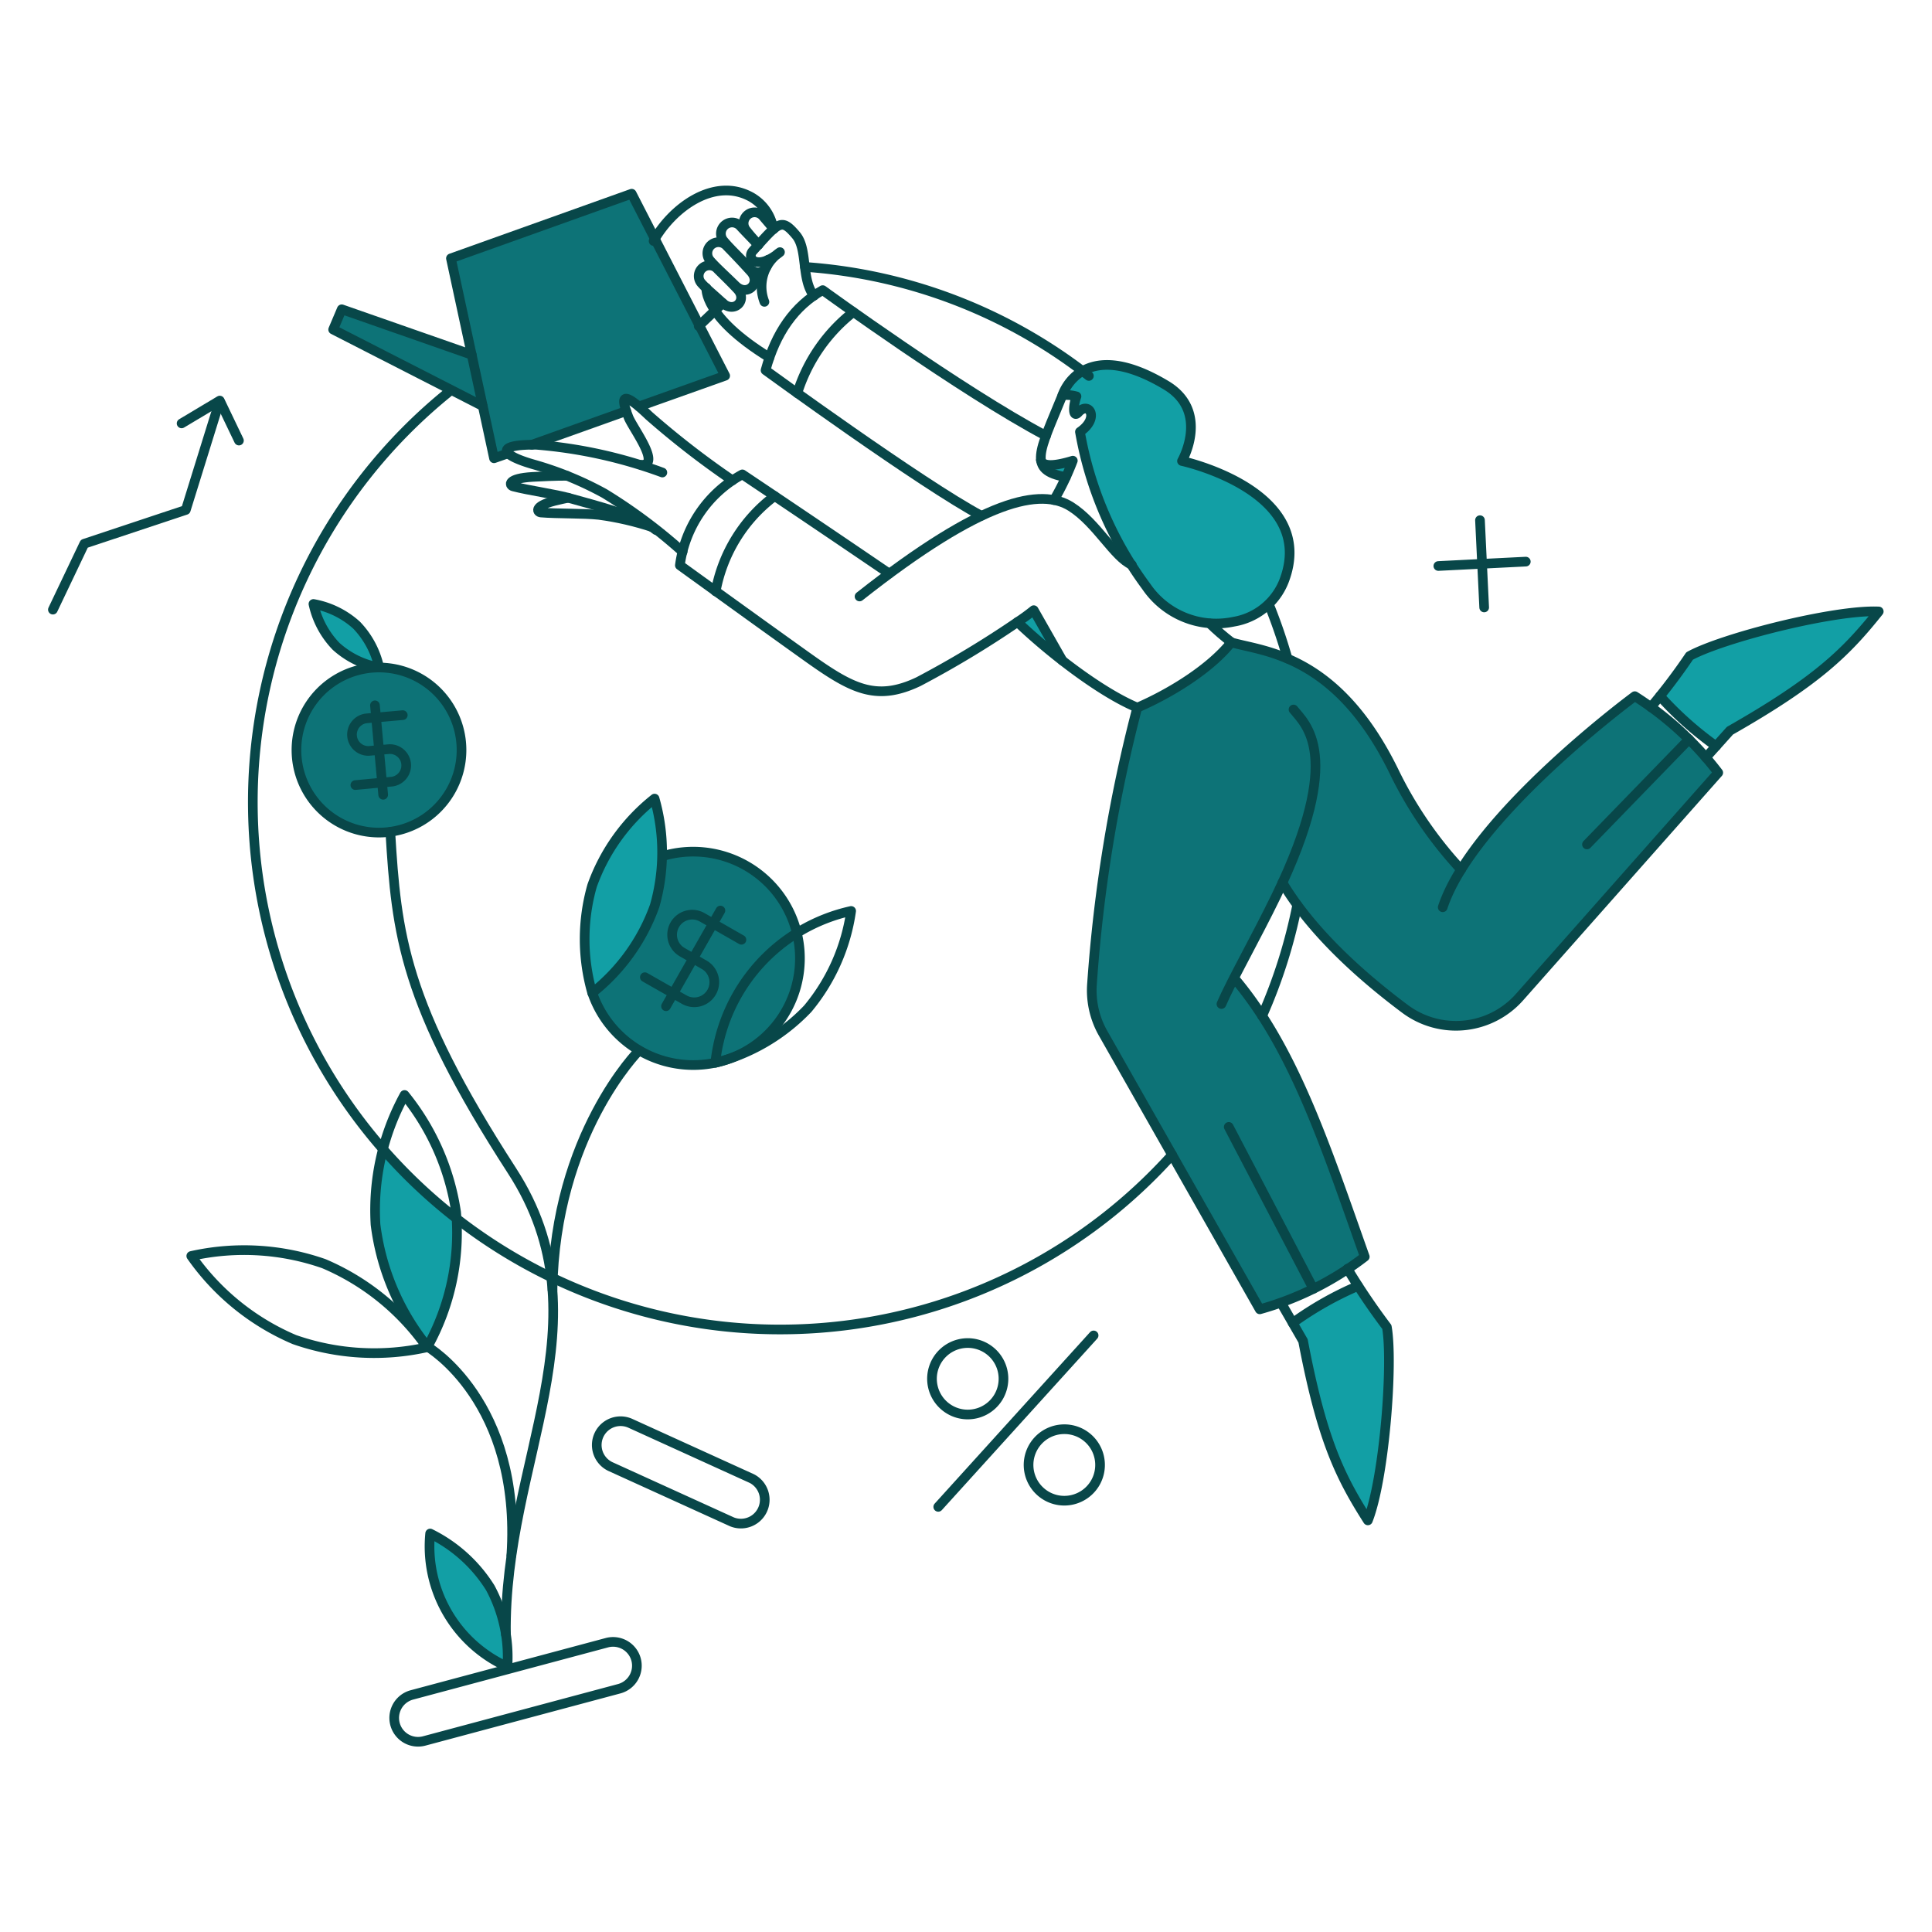 <svg xmlns="http://www.w3.org/2000/svg" fill="none" viewBox="-0.5 -0.5 200 200" height="200" width="200"><g id="Finances-Investing-01"><g id="color 2"><path id="Vector" fill="#0d7377" d="M168.735 71.587s-12.588 9.28 -17.975 17.957a41.544 41.544 0 0 1 -6.975 -10.207c-5.954 -12.154 -13.495 -12.338 -16.822 -13.326 -2.135 2.687 -6.161 5.217 -9.733 6.766a155.785 155.785 0 0 0 -4.688 28.597 8.994 8.994 0 0 0 1.115 5.028l16.255 28.656a31.614 31.614 0 0 0 10.868 -5.444c-4 -11.262 -7.329 -21.68 -13.505 -28.973 1.232 -2.393 2.939 -5.526 4.962 -9.756 2.665 4.478 7.144 8.922 12.701 13.08a8.799 8.799 0 0 0 11.851 -1.229l20.583 -23.248a32.262 32.262 0 0 0 -8.638 -7.901Z" stroke-width="1"></path><path id="Vector_2" fill="#0d7377" d="M47.276 77.144a8.543 8.543 0 1 1 -17.086 0.002 8.543 8.543 0 0 1 17.086 -0.002Z" stroke-width="1"></path><path id="Vector_3" fill="#0d7377" d="m65.648 41.572 8.921 -3.194 -9.677 -18.825 -18.693 6.691 2.144 10.003 -13.466 -4.73 -0.889 2.098 15.498 7.96L50.645 46.964l1.475 -0.528c-0.473 -0.511 0.264 -0.87 2.438 -0.889l9.791 -3.497c-0.383 -1.12 -0.478 -1.97 1.299 -0.478Z" stroke-width="1"></path><path id="Subtract" fill="#0d7377" fill-rule="evenodd" d="M60.812 102.277a20.112 20.112 0 0 0 6.461 -9.01c0.477 -1.676 0.731 -3.398 0.766 -5.123a11.05 11.05 0 0 1 2.202 -0.434 11.056 11.056 0 0 1 12.021 9.98 11.044 11.044 0 0 1 -21.449 4.587Zm-0.058 -0.172a20.17 20.17 0 0 1 -0.448 -2.011 11.054 11.054 0 0 0 0.448 2.011Z" clip-rule="evenodd" stroke-width="1"></path></g><g id="color 1"><path id="Vector_4" fill="#129fa5" d="M50.248 163.864a15.363 15.363 0 0 0 -6.219 -5.614 13.668 13.668 0 0 0 7.996 13.798 15.197 15.197 0 0 0 -1.777 -8.184Z" stroke-width="1"></path><path id="Vector_5" fill="#129fa5" d="M67.273 93.267a20.115 20.115 0 0 1 -6.468 9.016 20.175 20.175 0 0 1 -0.011 -11.095 20.093 20.093 0 0 1 6.468 -9.016 20.228 20.228 0 0 1 0.011 11.095Z" stroke-width="1"></path><path id="Vector_6" fill="#129fa5" d="M34.291 66.408a9.098 9.098 0 0 1 -2.343 -4.385 9.02 9.02 0 0 1 4.461 2.189 9.11 9.11 0 0 1 2.343 4.385 9.018 9.018 0 0 1 -4.461 -2.189Z" stroke-width="1"></path><path id="Vector_7" fill="#129fa5" d="M46.785 125.668a53.964 53.964 0 0 1 -7.637 -7.201 22.192 22.192 0 0 0 -0.775 7.806 24.983 24.983 0 0 0 5.387 12.645 25.039 25.039 0 0 0 3.025 -13.25Z" stroke-width="1"></path><path id="Vector_8" fill="#129fa5" d="M107.269 47.148c0.112 0.926 0.869 1.437 2.57 1.739 0.266 -0.567 0.511 -1.134 0.737 -1.701 -1.664 0.51 -3.099 0.699 -3.307 -0.038Z" stroke-width="1"></path><path id="Vector_9" fill="#129fa5" d="M121.861 47.224s2.929 -5.102 -1.645 -7.844c-8.808 -5.273 -10.736 1.04 -10.736 1.04 0.488 -0.06 0.983 -0.02 1.456 0.113 -0.359 0.982 -0.398 2.324 0.208 1.644 1.078 -1.172 2.23 0.586 0.151 2.023a37.796 37.796 0 0 0 6.879 16.028 8.764 8.764 0 0 0 9.035 3.629 6.789 6.789 0 0 0 5.198 -4.179c3.649 -9.373 -10.546 -12.454 -10.546 -12.454Z" stroke-width="1"></path><path id="Vector_10" fill="#129fa5" d="M106.513 62.666c-0.54 0.438 -1.103 0.847 -1.686 1.227 0 0 1.968 1.89 4.653 3.99l-2.967 -5.217Z" stroke-width="1"></path><path id="Vector_11" fill="#129fa5" d="M143.067 136.872c-1.436 -2.06 -2.288 -3.155 -2.985 -4.251a34.997 34.997 0 0 0 -6.752 3.817l1.059 1.871c1.947 10.226 3.818 14.043 6.71 18.58 1.703 -4.328 2.63 -16.236 1.968 -20.016Z" stroke-width="1"></path><path id="Vector_12" fill="#129fa5" d="M174.443 67.391c-1.475 2.023 -2.269 3.175 -3.062 4.179a35.466 35.466 0 0 0 5.764 5.174l1.475 -1.606C187.657 69.981 190.68 66.975 194.025 62.785c-4.65 -0.213 -16.219 2.755 -19.582 4.607Z" stroke-width="1"></path></g><g id="outlines"><path id="Vector_13" stroke="#084749" stroke-linecap="round" stroke-linejoin="round" d="M82.829 27.132a53.73 53.73 0 0 1 29.391 11.284" stroke-width="1"></path><path id="Vector_14" stroke="#084749" stroke-linecap="round" stroke-linejoin="round" d="M120.84 119.049a54.59 54.59 0 0 1 -71.275 8.633 54.579 54.579 0 0 1 -23.885 -44.227A54.586 54.586 0 0 1 46.078 39.982" stroke-width="1"></path><path id="Vector_15" stroke="#084749" stroke-linecap="round" stroke-linejoin="round" d="M133.787 93.192a54.451 54.451 0 0 1 -3.629 11.473" stroke-width="1"></path><path id="Vector_16" stroke="#084749" stroke-linecap="round" stroke-linejoin="round" d="M130.857 62.061a54.498 54.498 0 0 1 1.927 5.614" stroke-width="1"></path><path id="Vector_17" stroke="#084749" stroke-linecap="round" stroke-linejoin="round" d="M88.48 61.248c12.853 -10.149 18.788 -11.264 21.89 -9.299 2.677 1.697 4.471 5.237 6.299 6.024" stroke-width="1"></path><path id="Vector_18" stroke="#084749" stroke-linecap="round" stroke-linejoin="round" d="M124.733 64.046c0.71 0.693 1.462 1.343 2.249 1.946" stroke-width="1"></path><path id="Vector_19" stroke="#084749" stroke-linecap="round" stroke-linejoin="round" d="M109.48 40.42s1.928 -6.315 10.736 -1.04c4.577 2.739 1.645 7.844 1.645 7.844s14.181 3.076 10.547 12.456a6.785 6.785 0 0 1 -5.198 4.179 8.758 8.758 0 0 1 -9.035 -3.629 37.839 37.839 0 0 1 -6.879 -16.028c2.079 -1.437 0.915 -3.204 -0.151 -2.023 -0.611 0.676 -0.567 -0.661 -0.208 -1.644a3.742 3.742 0 0 0 -1.457 -0.115v0Z" stroke-width="1"></path><path id="Vector_20" stroke="#084749" stroke-linecap="round" stroke-linejoin="round" d="M109.839 48.887c-4.007 -0.718 -2.76 -2.571 -0.359 -8.467" stroke-width="1"></path><path id="Vector_21" stroke="#084749" stroke-linecap="round" stroke-linejoin="round" d="M108.61 51.268a27.499 27.499 0 0 0 1.947 -4.079c-1.664 0.51 -3.1 0.697 -3.308 -0.057" stroke-width="1"></path><path id="Vector_22" stroke="#084749" stroke-linecap="round" stroke-linejoin="round" d="M101.092 52.894c-6.069 -3.213 -22.342 -15.064 -22.342 -15.064 1.04 -3.856 2.985 -6.654 5.916 -8.297 0 0 14.403 10.471 23.116 15.083" stroke-width="1"></path><path id="Vector_23" stroke="#084749" stroke-linecap="round" stroke-linejoin="round" d="M132.255 90.866c2.666 4.478 7.144 8.923 12.702 13.08a8.799 8.799 0 0 0 11.85 -1.229l20.565 -23.229a33.256 33.256 0 0 0 -8.638 -7.92s-16.728 12.324 -19.883 21.85" stroke-width="1"></path><path id="Vector_24" stroke="#084749" stroke-linecap="round" stroke-linejoin="round" d="M127.265 100.752c6.2 7.296 9.508 17.56 13.515 28.844a31.614 31.614 0 0 1 -10.868 5.444l-16.255 -28.636a8.985 8.985 0 0 1 -1.115 -5.028c0.67 -9.663 2.239 -19.243 4.687 -28.616 3.573 -1.55 7.599 -4.079 9.734 -6.766 3.327 0.983 10.868 1.172 16.822 13.326a41.511 41.511 0 0 0 6.965 10.198" stroke-width="1"></path><path id="Vector_25" stroke="#084749" stroke-linecap="round" stroke-linejoin="round" d="M125.943 103.436c1.039 -2.42 3.54 -6.802 5.671 -11.19 7.106 -14.639 2.985 -17.786 1.791 -19.298" stroke-width="1"></path><path id="Vector_26" stroke="#084749" stroke-linecap="round" stroke-linejoin="round" d="M104.827 63.893a20.369 20.369 0 0 0 1.686 -1.227l2.967 5.217" stroke-width="1"></path><path id="Vector_27" stroke="#084749" stroke-linecap="round" stroke-linejoin="round" d="M117.248 72.759c-3.952 -1.645 -9.31 -5.882 -12.421 -8.866a103.898 103.898 0 0 1 -10.242 6.169c-4.442 2.116 -6.971 0.697 -11.625 -2.628 -5.383 -3.843 -13.079 -9.413 -13.079 -9.413a12.593 12.593 0 0 1 6.468 -9.413A2369.376 2369.376 0 0 1 91.54 58.867" stroke-width="1"></path><path id="Vector_28" stroke="#084749" stroke-linecap="round" stroke-linejoin="round" d="M75.647 29.079c1.194 1.171 2.667 -0.248 1.587 -1.456a92.252 92.252 0 0 0 -2.476 -2.627 1.144 1.144 0 0 0 -1.796 1.417c0.52 0.632 1.588 1.588 2.685 2.666Z" stroke-width="1"></path><path id="Vector_29" stroke="#084749" stroke-linecap="round" stroke-linejoin="round" d="M79.6 23.2c-0.398 -0.473 -0.697 -0.817 -1.078 -1.267a1.136 1.136 0 0 0 -1.833 1.342c0.416 0.54 0.866 1.055 1.347 1.536" stroke-width="1"></path><path id="Vector_30" stroke="#084749" stroke-linecap="round" stroke-linejoin="round" d="M77.99 24.864c-0.416 -0.454 -1.4 -1.455 -1.814 -1.909a1.154 1.154 0 0 0 -1.834 1.399c0.506 0.646 1.745 1.846 2.835 2.967 0.913 0.94 1.928 -0.038 1.834 -0.926" stroke-width="1"></path><path id="Vector_31" stroke="#084749" stroke-linecap="round" stroke-linejoin="round" d="M72.622 29.306s-0.376 2.959 6.531 7.203" stroke-width="1"></path><path id="Vector_32" stroke="#084749" stroke-linecap="round" stroke-linejoin="round" d="M67.162 24.448c1.871 -3.365 6.225 -6.688 10.092 -4.555a4.664 4.664 0 0 1 2.306 3.326" stroke-width="1"></path><path id="Vector_33" stroke="#084749" stroke-linecap="round" stroke-linejoin="round" d="m49.468 41.534 -15.48 -7.919 0.889 -2.098 13.457 4.706" stroke-width="1"></path><path id="Vector_34" stroke="#084749" stroke-linecap="round" stroke-linejoin="round" d="m54.553 45.542 9.774 -3.491" stroke-width="1"></path><path id="Vector_35" stroke="#084749" stroke-linecap="round" stroke-linejoin="round" d="m65.648 41.572 8.921 -3.175 -9.677 -18.844 -18.712 6.69 4.461 20.697 1.456 -0.51" stroke-width="1"></path><path id="Vector_36" stroke="#084749" stroke-linecap="round" stroke-linejoin="round" d="m4.975 62.609 3.251 -6.823 10.509 -3.497 3.497 -11.265" stroke-width="1"></path><path id="Vector_37" stroke="#084749" stroke-linecap="round" stroke-linejoin="round" d="m18.3 43.33 3.951 -2.362 1.984 4.139" stroke-width="1"></path><path id="Vector_38" stroke="#084749" stroke-linecap="round" stroke-linejoin="round" d="m132.123 134.378 2.269 3.931c1.947 10.226 3.818 14.043 6.71 18.58 1.7 -4.309 2.627 -16.236 1.965 -20.016a70.088 70.088 0 0 1 -4.079 -6.03" stroke-width="1"></path><path id="Vector_39" stroke="#084749" stroke-linecap="round" stroke-linejoin="round" d="M140.077 132.622a34.929 34.929 0 0 0 -6.758 3.828" stroke-width="1"></path><path id="Vector_40" stroke="#084749" stroke-linecap="round" stroke-linejoin="round" d="m174.349 76.029 -10.566 10.887" stroke-width="1"></path><path id="Vector_41" stroke="#084749" stroke-linecap="round" stroke-linejoin="round" d="M171.344 71.568a35.775 35.775 0 0 0 5.802 5.174" stroke-width="1"></path><path id="Vector_42" stroke="#084749" stroke-linecap="round" stroke-linejoin="round" d="m176.088 77.919 2.494 -2.778c9.035 -5.141 12.059 -8.147 15.405 -12.343 -4.65 -0.208 -16.219 2.76 -19.582 4.612a61.09 61.09 0 0 1 -4.007 5.292" stroke-width="1"></path><path id="Vector_43" stroke="#084749" stroke-linecap="round" stroke-linejoin="round" d="m135.461 132.918 -8.762 -16.762" stroke-width="1"></path><path id="Vector_44" stroke="#084749" stroke-linecap="round" stroke-linejoin="round" d="M70.165 56.615a55.573 55.573 0 0 0 -8.089 -6.029 34.88 34.88 0 0 0 -7.259 -2.985c-3.702 -1.048 -3.988 -2.114 0.208 -2.06 4.458 0.358 8.846 1.324 13.041 2.873" stroke-width="1"></path><path id="Vector_45" stroke="#084749" stroke-linecap="round" stroke-linejoin="round" d="M65.856 47.621c2.173 0.095 -0.873 -3.817 -1.304 -4.952 -0.589 -1.548 -1.166 -3.294 2.136 -0.132a89.425 89.425 0 0 0 8.634 6.691" stroke-width="1"></path><path id="Vector_46" stroke="#084749" stroke-linecap="round" stroke-linejoin="round" d="M58.201 48.755c-0.964 -0.019 -2.967 0.08 -3.553 0.113 -2.664 0.152 -2.44 0.874 -2.023 0.983 1.641 0.431 4.365 0.796 5.878 1.228 2.436 0.691 7.202 1.872 8.902 3.289" stroke-width="1"></path><path id="Vector_47" stroke="#084749" stroke-linecap="round" stroke-linejoin="round" d="M58.322 51.03c-0.44 0.092 -0.787 0.165 -0.995 0.22 -2.608 0.567 -2.268 1.269 -1.833 1.304 1.7 0.14 4.442 0.073 6.011 0.246 1.893 0.254 3.759 0.685 5.572 1.286" stroke-width="1"></path><path id="Vector_48" stroke="#084749" stroke-linecap="round" stroke-linejoin="round" d="M47.276 77.144a8.544 8.544 0 1 1 -17.088 0.002 8.544 8.544 0 0 1 17.088 -0.002v0Z" stroke-width="1"></path><path id="Vector_49" stroke="#084749" stroke-linecap="round" stroke-linejoin="round" d="M68.104 88.124a11.043 11.043 0 0 1 2.137 -0.414 11.057 11.057 0 0 1 12.021 9.98 11.044 11.044 0 0 1 -21.447 4.592" stroke-width="1"></path><path id="Vector_50" stroke="#084749" stroke-linecap="round" stroke-linejoin="round" d="M33.024 130.314a24.917 24.917 0 0 1 10.679 8.656 25.019 25.019 0 0 1 -13.722 -0.796 24.93 24.93 0 0 1 -10.679 -8.656 25.01 25.01 0 0 1 13.722 0.796Z" stroke-width="1"></path><path id="Vector_51" stroke="#084749" stroke-linecap="round" stroke-linejoin="round" d="M50.248 163.864a15.142 15.142 0 0 1 1.777 8.184 13.671 13.671 0 0 1 -7.996 -13.798 15.308 15.308 0 0 1 6.219 5.614Z" stroke-width="1"></path><path id="Vector_52" stroke="#084749" stroke-linecap="round" stroke-linejoin="round" d="M83.112 103.928a20.027 20.027 0 0 1 -9.564 5.595 18.064 18.064 0 0 1 14.062 -15.721 20.235 20.235 0 0 1 -4.498 10.126v0Z" stroke-width="1"></path><path id="Vector_53" stroke="#084749" stroke-linecap="round" stroke-linejoin="round" d="M67.273 93.267a20.115 20.115 0 0 1 -6.468 9.016 20.175 20.175 0 0 1 -0.011 -11.095 20.093 20.093 0 0 1 6.468 -9.016 20.226 20.226 0 0 1 0.011 11.095Z" stroke-width="1"></path><path id="Vector_54" stroke="#084749" stroke-linecap="round" stroke-linejoin="round" d="M34.291 66.408a9.099 9.099 0 0 1 -2.343 -4.385 9.019 9.019 0 0 1 4.461 2.189 9.109 9.109 0 0 1 2.343 4.385 9.018 9.018 0 0 1 -4.461 -2.189v0Z" stroke-width="1"></path><path id="Vector_55" stroke="#084749" stroke-linecap="round" stroke-linejoin="round" d="M39.905 85.608c0.642 10.615 1.327 17.666 12.606 35.104 10.066 15.572 -0.909 30 -0.636 48.005" stroke-width="1"></path><path id="Vector_56" stroke="#084749" stroke-linecap="round" stroke-linejoin="round" d="M65.648 108.256s-8.711 8.711 -8.955 24.775" stroke-width="1"></path><path id="Vector_57" stroke="#084749" stroke-linecap="round" stroke-linejoin="round" d="M43.76 138.914s9.734 5.652 8.675 21.603" stroke-width="1"></path><path id="Vector_58" stroke="#084749" stroke-linecap="round" stroke-linejoin="round" d="M65.346 171.291a2.469 2.469 0 0 0 -3.025 -1.738l-20.186 5.405a2.466 2.466 0 0 0 -1.313 3.887 2.46 2.46 0 0 0 1.638 0.941c0.321 0.042 0.647 0.02 0.96 -0.065l20.187 -5.406a2.471 2.471 0 0 0 1.739 -3.025Z" stroke-width="1"></path><path id="Vector_59" stroke="#084749" stroke-linecap="round" stroke-linejoin="round" d="m41.193 73.531 -3.819 0.34a1.692 1.692 0 0 0 0.298 3.364l2.136 -0.189a1.692 1.692 0 0 1 0.298 3.365l-3.818 0.359" stroke-width="1"></path><path id="Vector_60" stroke="#084749" stroke-linecap="round" stroke-linejoin="round" d="m38.316 72.514 0.851 9.261" stroke-width="1"></path><path id="Vector_61" stroke="#084749" stroke-linecap="round" stroke-linejoin="round" d="m76.252 96.783 -4.065 -2.324a2.078 2.078 0 0 0 -2.06 3.61l2.268 1.304a2.076 2.076 0 0 1 0.775 2.835 2.078 2.078 0 0 1 -2.835 0.775l-4.079 -2.324" stroke-width="1"></path><path id="Vector_62" stroke="#084749" stroke-linecap="round" stroke-linejoin="round" d="m74.078 93.759 -5.633 9.904" stroke-width="1"></path><path id="Vector_63" stroke="#084749" stroke-linecap="round" stroke-linejoin="round" d="M75.269 157.04a2.467 2.467 0 0 0 2.06 -4.478l-12.588 -5.727a2.465 2.465 0 0 0 -2.061 4.478l12.589 5.727Z" stroke-width="1"></path><path id="Vector_64" stroke="#084749" stroke-linecap="round" stroke-linejoin="round" d="M103.375 142.051a3.695 3.695 0 0 1 -2.115 3.524 3.701 3.701 0 0 1 -4.066 -0.605 3.696 3.696 0 0 1 -0.997 -3.988 3.701 3.701 0 0 1 5.969 -1.492 3.685 3.685 0 0 1 1.209 2.56Z" stroke-width="1"></path><path id="Vector_65" stroke="#084749" stroke-linecap="round" stroke-linejoin="round" d="M113.373 150.972a3.693 3.693 0 0 1 -2.115 3.524 3.693 3.693 0 0 1 -4.066 -0.605 3.698 3.698 0 0 1 2.306 -6.435 3.692 3.692 0 0 1 3.875 3.515v0Z" stroke-width="1"></path><path id="Vector_66" stroke="#084749" stroke-linecap="round" stroke-linejoin="round" d="m96.627 155.49 16.084 -17.748" stroke-width="1"></path><path id="Vector_67" stroke="#084749" stroke-linecap="round" stroke-linejoin="round" d="m152.707 53.348 0.435 9.035" stroke-width="1"></path><path id="Vector_68" stroke="#084749" stroke-linecap="round" stroke-linejoin="round" d="m157.451 57.638 -9.054 0.454" stroke-width="1"></path><path id="Vector_69" stroke="#084749" stroke-linecap="round" stroke-linejoin="round" d="M83.755 30.119c-1.342 -1.739 -0.62 -4.823 -1.852 -6.275 -1.527 -1.799 -1.747 -1.386 -4.478 1.645 -0.663 0.735 0.378 2.116 2.817 0.113a4.309 4.309 0 0 0 -1.61 5.144" stroke-width="1"></path><path id="Vector_70" stroke="#084749" stroke-linecap="round" stroke-linejoin="round" d="m71.829 33.256 2.494 -2.381" stroke-width="1"></path><path id="Vector_71" stroke="#084749" stroke-linecap="round" stroke-linejoin="round" d="M74.326 30.875c1.188 1.095 2.587 -0.298 1.512 -1.437 -0.796 -0.847 -1.399 -1.418 -2.061 -2.08a1.107 1.107 0 0 0 -1.7 1.418c0.498 0.576 1.146 1.081 2.249 2.098Z" stroke-width="1"></path><path id="Vector_72" stroke="#084749" stroke-linecap="round" stroke-linejoin="round" d="M46.713 124.972a25.128 25.128 0 0 0 -5.334 -12.12 24.83 24.83 0 0 0 -3.006 13.414 24.983 24.983 0 0 0 5.387 12.645 24.323 24.323 0 0 0 2.953 -13.939v0Z" stroke-width="1"></path><path id="Vector_73" stroke="#084749" stroke-linecap="round" stroke-linejoin="round" d="M73.586 60.72a15.939 15.939 0 0 1 6.105 -9.866" stroke-width="1"></path><path id="Vector_74" stroke="#084749" stroke-linecap="round" stroke-linejoin="round" d="M82.036 40.198a17.189 17.189 0 0 1 5.802 -8.393" stroke-width="1"></path></g></g></svg>